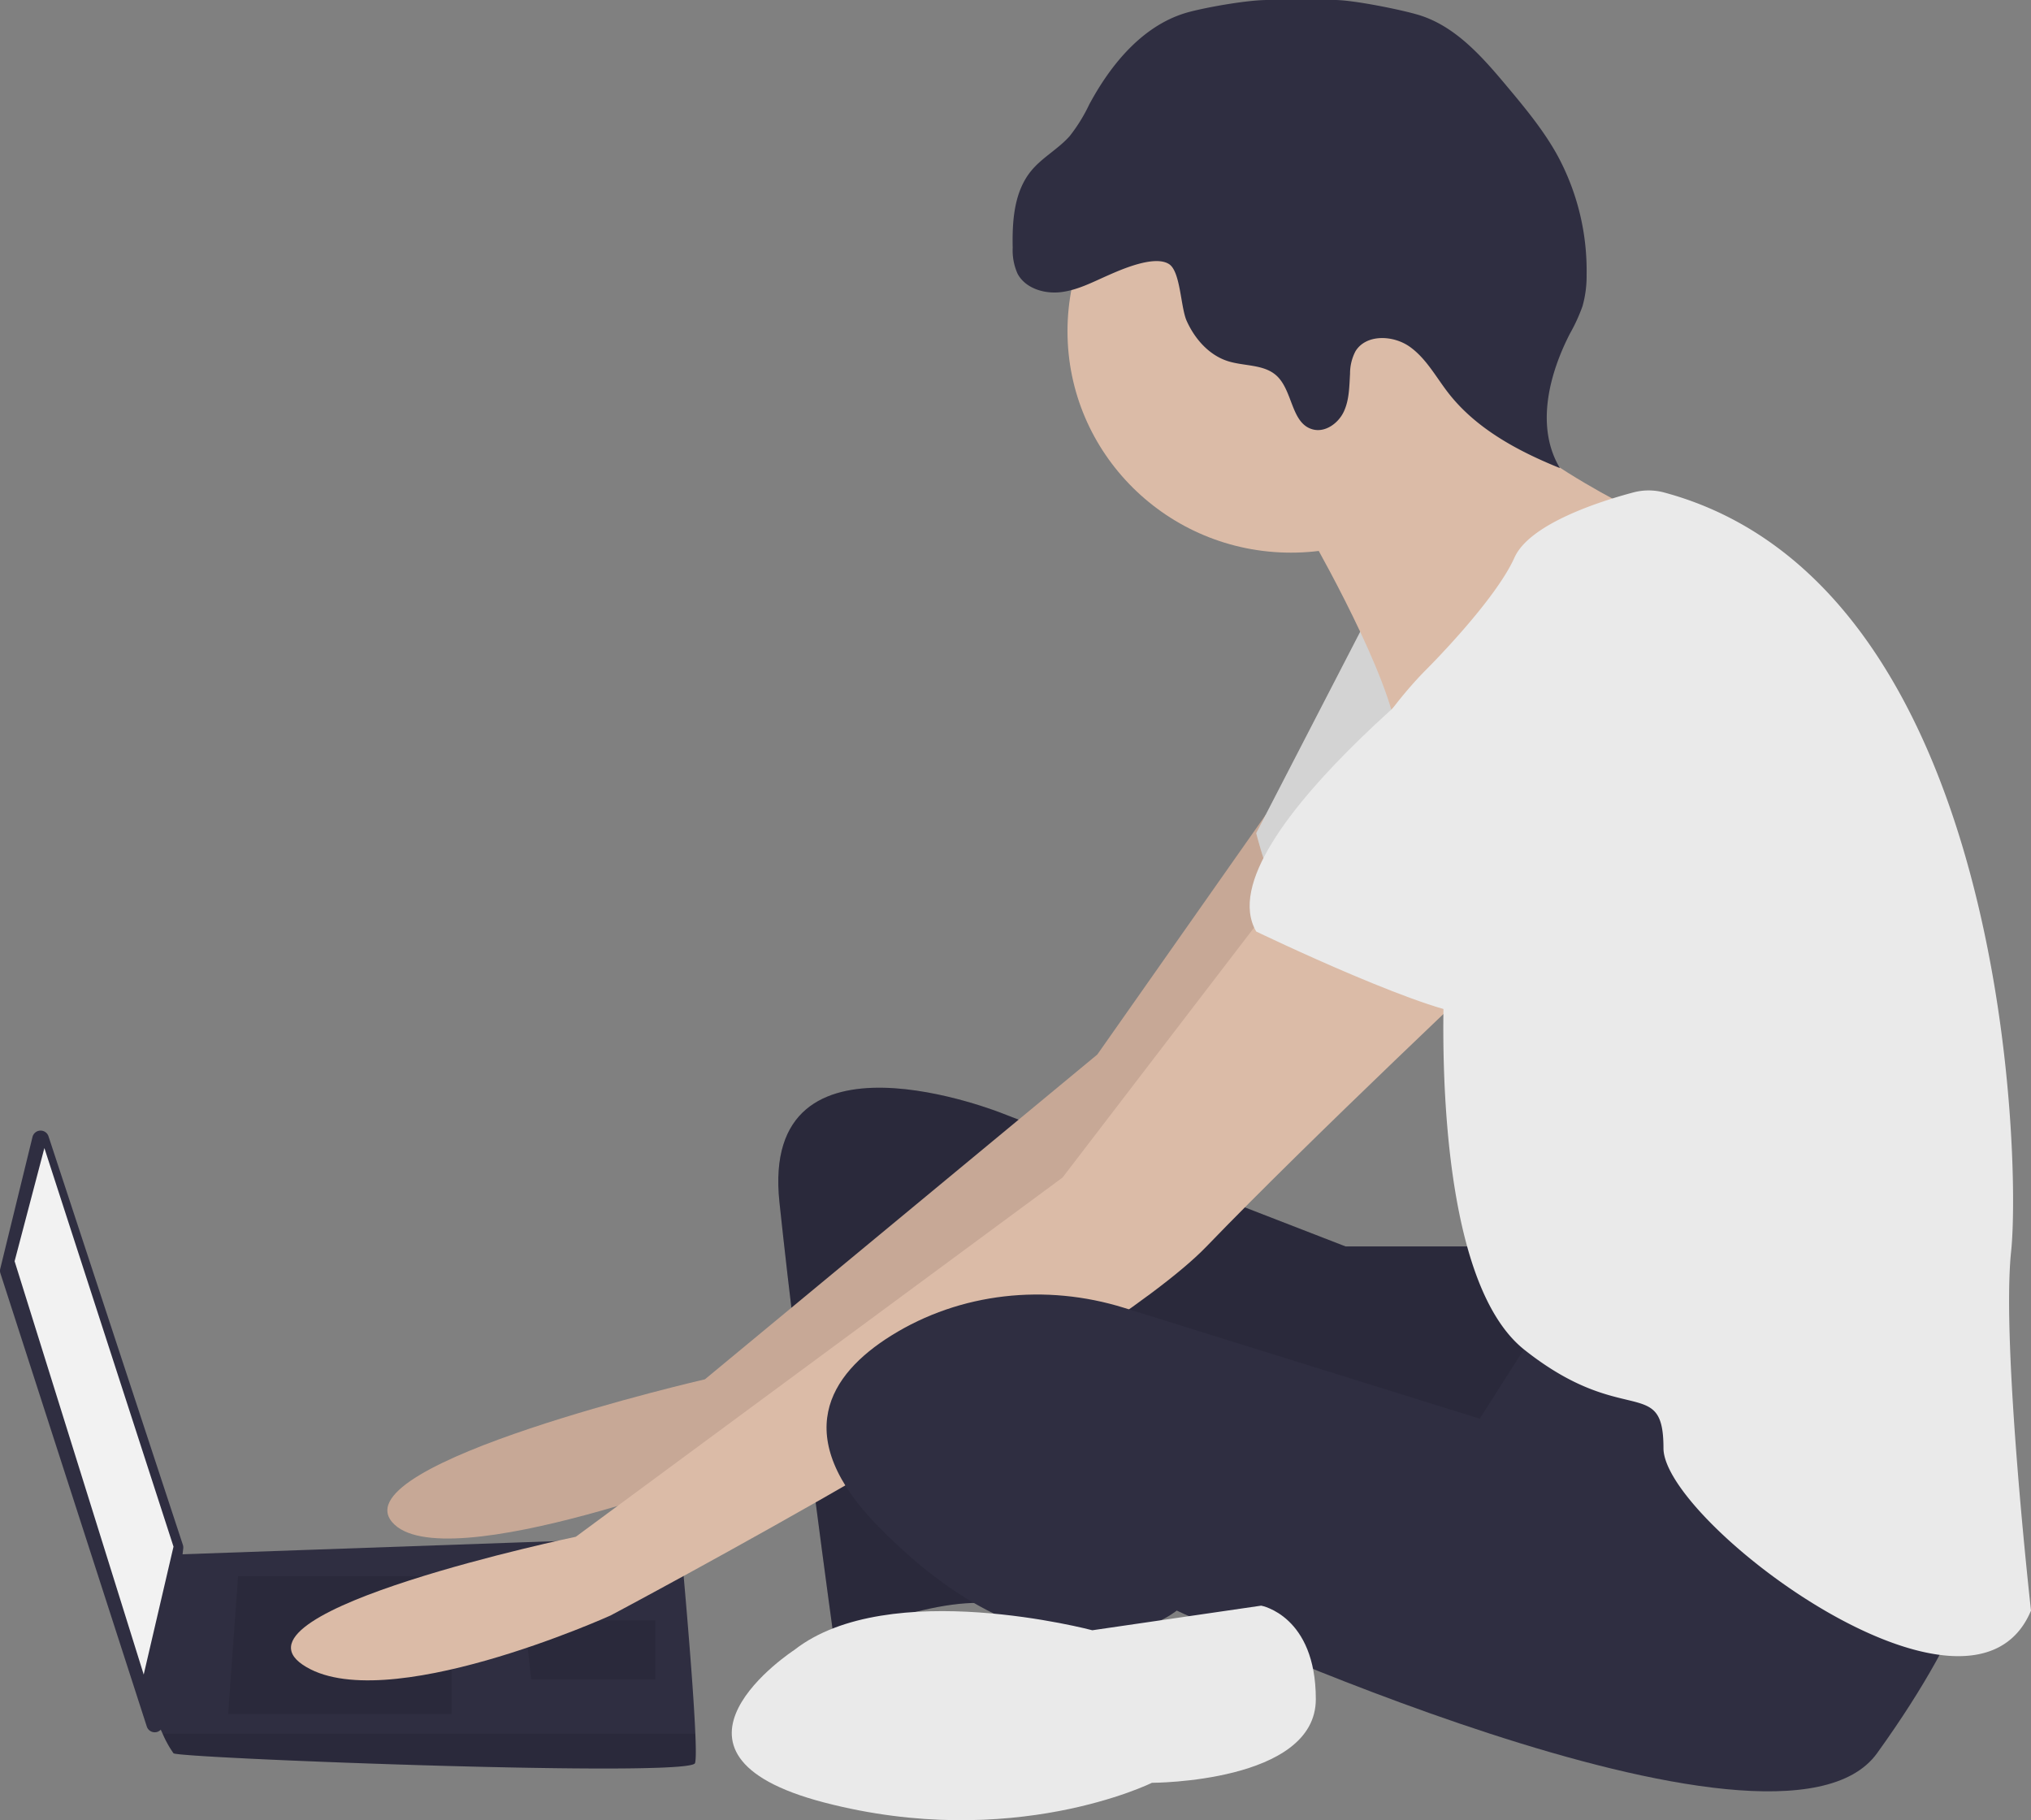<svg xmlns="http://www.w3.org/2000/svg" width="506.552" height="453.92" viewBox="0 0 506.552 453.92">
  <rect x="0" y="0" width="506.552" height="453.92" fill="#808080" stroke="none"/>
  <g id="perso" transform="translate(0 -250.413)">
    <path id="Tracé_200" data-name="Tracé 200" d="M349.992,671.334H315.308L229.837,638.2s-60.7-24.542-55.742,22.088S187.721,769.5,187.721,769.5s27.252-12.271,42.116-8.59,4.955-74.853,4.955-74.853,121.393,57.674,132.542,50.311,13.626-58.9,13.626-58.9Z" transform="translate(20.302 -110.081)" fill="#2f2e41"/>
    <path id="Tracé_201" data-name="Tracé 201" d="M349.992,671.334H315.308L229.837,638.2s-60.7-24.542-55.742,22.088S187.721,769.5,187.721,769.5s27.252-12.271,42.116-8.59,4.955-74.853,4.955-74.853,121.393,57.674,132.542,50.311,13.626-58.9,13.626-58.9Z" transform="translate(20.302 -110.081)" opacity="0.1"/>
    <path id="Tracé_202" data-name="Tracé 202" d="M450.738,558.82l-41.975,59.742-97.858,80.988s-90.426,20.861-78.038,35.586,87.948-14.725,87.948-14.725,112.722-80.988,116.438-87.124,44.593-63.809,44.593-63.809Z" transform="translate(-135.088 -105.167)" fill="#c7a896"/>
    <path id="Tracé_204" data-name="Tracé 204" d="M222.112,507.092,194.86,559.857s6.194,25.769,16.1,28.223,52.026-31.9,52.026-31.9Z" transform="translate(118.453 -101.681)" fill="#eaeaea"/>
    <path id="Tracé_205" data-name="Tracé 205" d="M222.112,507.092,194.86,559.857s6.194,25.769,16.1,28.223,52.026-31.9,52.026-31.9Z" transform="translate(118.453 -101.681)" opacity="0.1"/>
    <path id="Tracé_206" data-name="Tracé 206" d="M559.581,644.787l-8.05,32.895a2.036,2.036,0,0,0,.04,1.11l36.516,113.043a2.078,2.078,0,0,0,4.036-.394l5.052-44.037a2.036,2.036,0,0,0-.089-.869l-33.518-101.9a2.079,2.079,0,0,0-3.988.152Z" transform="translate(-551.472 -110.854)" fill="#2f2e41"/>
    <path id="Tracé_207" data-name="Tracé 207" d="M499.528,575.493,492.1,603.717,524.3,706.792l7.432-31.9Z" transform="translate(-488.458 -38.782)" fill="#f2f2f2"/>
    <path id="Tracé_208" data-name="Tracé 208" d="M550.717,808.271c-1.239,3.681-128.825-1.227-130.064-2.454a26.571,26.571,0,0,1-2.725-4.908c-1.164-2.454-2.23-4.908-2.23-4.908l4.955-39.733L547,751.824s3.159,33.672,3.8,49.084C550.965,804.8,550.965,807.535,550.717,808.271Z" transform="translate(-377.377 -118.173)" fill="#2f2e41"/>
    <path id="Tracé_209" data-name="Tracé 209" d="M420.89,689.965l-2.477,34.358h55.741V689.965Z" transform="translate(-361.511 -46.496)" opacity="0.1"/>
    <path id="Tracé_210" data-name="Tracé 210" d="M364.8,701.8l-.332-.065,1.571,14.791h30.967V701.8Z" transform="translate(-233.576 -47.29)" opacity="0.1"/>
    <path id="Tracé_211" data-name="Tracé 211" d="M548.487,811.818c-1.239,3.681-128.825-1.227-130.064-2.454a26.571,26.571,0,0,1-2.725-4.908H548.574C548.735,808.345,548.735,811.081,548.487,811.818Z" transform="translate(-375.147 -121.72)" opacity="0.1"/>
    <ellipse id="Ellipse_8" data-name="Ellipse 8" cx="55.742" cy="55.219" rx="55.742" ry="55.219" transform="translate(266.243 277.794)" fill="#dbbba7"/>
    <path id="Tracé_212" data-name="Tracé 212" d="M163.94,478.656s18.581,31.9,22.3,49.084,55.742-34.359,55.742-34.359l6.813-17.793s-48.929-22.7-45.213-41.108S163.94,478.656,163.94,478.656Z" transform="translate(161.761 -96.559)" fill="#dbbba7"/>
    <path id="Tracé_213" data-name="Tracé 213" d="M444.657,584.722,393.87,650.986,272.477,740.563s-87.948,18.406-68.129,31.9,76.8-12.271,76.8-12.271,122.632-65.036,148.645-92.032,74.322-72.4,74.322-72.4Z" transform="translate(-128.866 -106.912)" fill="#dbbba7"/>
    <path id="Tracé_214" data-name="Tracé 214" d="M252.9,694.694l-14.865,23.315L149.32,690.361c-19.465-6.066-40.809-3.834-58.074,6.941-15.484,9.663-25.393,25-3.1,47.7,44.593,45.4,74.322,20.861,74.322,20.861s149.883,69.944,174.658,35.586,26.013-51.538,26.013-51.538S267.762,691.013,252.9,694.694Z" transform="translate(131.023 -113.808)" fill="#2f2e41"/>
    <path id="Tracé_215" data-name="Tracé 215" d="M267.044,781.289s-39.639,25.769,7.432,38.04,81.755-4.908,81.755-4.908,40.877,0,40.877-20.861-13.626-23.315-13.626-23.315l-42.116,6.135S290.579,762.883,267.044,781.289Z" transform="translate(-68.929 -119.414)" fill="#eaeaea"/>
    <path id="Tracé_216" data-name="Tracé 216" d="M203.39,409.734c-3.794,1.675-7.556,3.659-11.681,4.145s-8.822-.94-10.774-4.573a14.237,14.237,0,0,1-1.224-6.492c-.149-6.738.343-14.023,4.653-19.237,2.743-3.319,6.748-5.411,9.587-8.649a40.8,40.8,0,0,0,4.846-7.845c5.522-10.275,13.7-20.15,25.063-23.112,4.745-1.237,14.793-3.014,19.7-2.945h16.708c4.631.065,16.173,2.377,20.606,3.7,9.211,2.759,15.918,10.432,22.06,17.77,4.6,5.49,9.2,11.037,12.652,17.3a60.237,60.237,0,0,1,7.262,29.738,27.579,27.579,0,0,1-1.029,7.869A43.471,43.471,0,0,1,318.7,424.2c-5.367,10.442-8.553,23.485-2.509,33.558-10.5-4.248-20.887-9.819-27.812-18.715-3.1-3.98-5.528-8.639-9.657-11.559s-10.857-3.174-13.506,1.112a11.9,11.9,0,0,0-1.366,5.617c-.193,3.217-.188,6.559-1.565,9.479s-4.657,5.276-7.789,4.4c-5.393-1.5-4.877-9.7-9.031-13.43-3.155-2.829-8.022-2.288-12.075-3.572-4.722-1.5-8.265-5.549-10.284-10.034-1.535-3.41-1.512-12.332-4.416-14.178C215.047,404.562,206.766,408.243,203.39,409.734Z" transform="translate(72.867 -90.611)" fill="#2f2e41"/>
    <path id="Tracé_217" data-name="Tracé 217" d="M140.781,472.527a14.836,14.836,0,0,0-7.652.019c-7.952,2.115-25.777,7.713-29.6,16.232C98.576,499.821,81.234,517,81.234,517S57.7,540.316,62.653,556.268s23.535,34.359,23.535,34.359-4.955,76.08,19.819,95.713,34.684,6.135,34.684,24.542,76.8,76.08,91.664,40.494c0,0-7.432-66.263-4.955-89.578C229.843,638.819,226.269,495.453,140.781,472.527Z" transform="translate(274.196 -99.318)" fill="#eaeaea"/>
    <path id="Tracé_218" data-name="Tracé 218" d="M203.6,505.544s-75.561,55.219-61.935,78.534c0,0,45.832,22.088,55.742,20.861s48.31-44.175,58.219-47.857S270.486,487.137,203.6,505.544Z" transform="translate(171.653 -101.359)" fill="#eaeaea"/>
  </g>
</svg>
